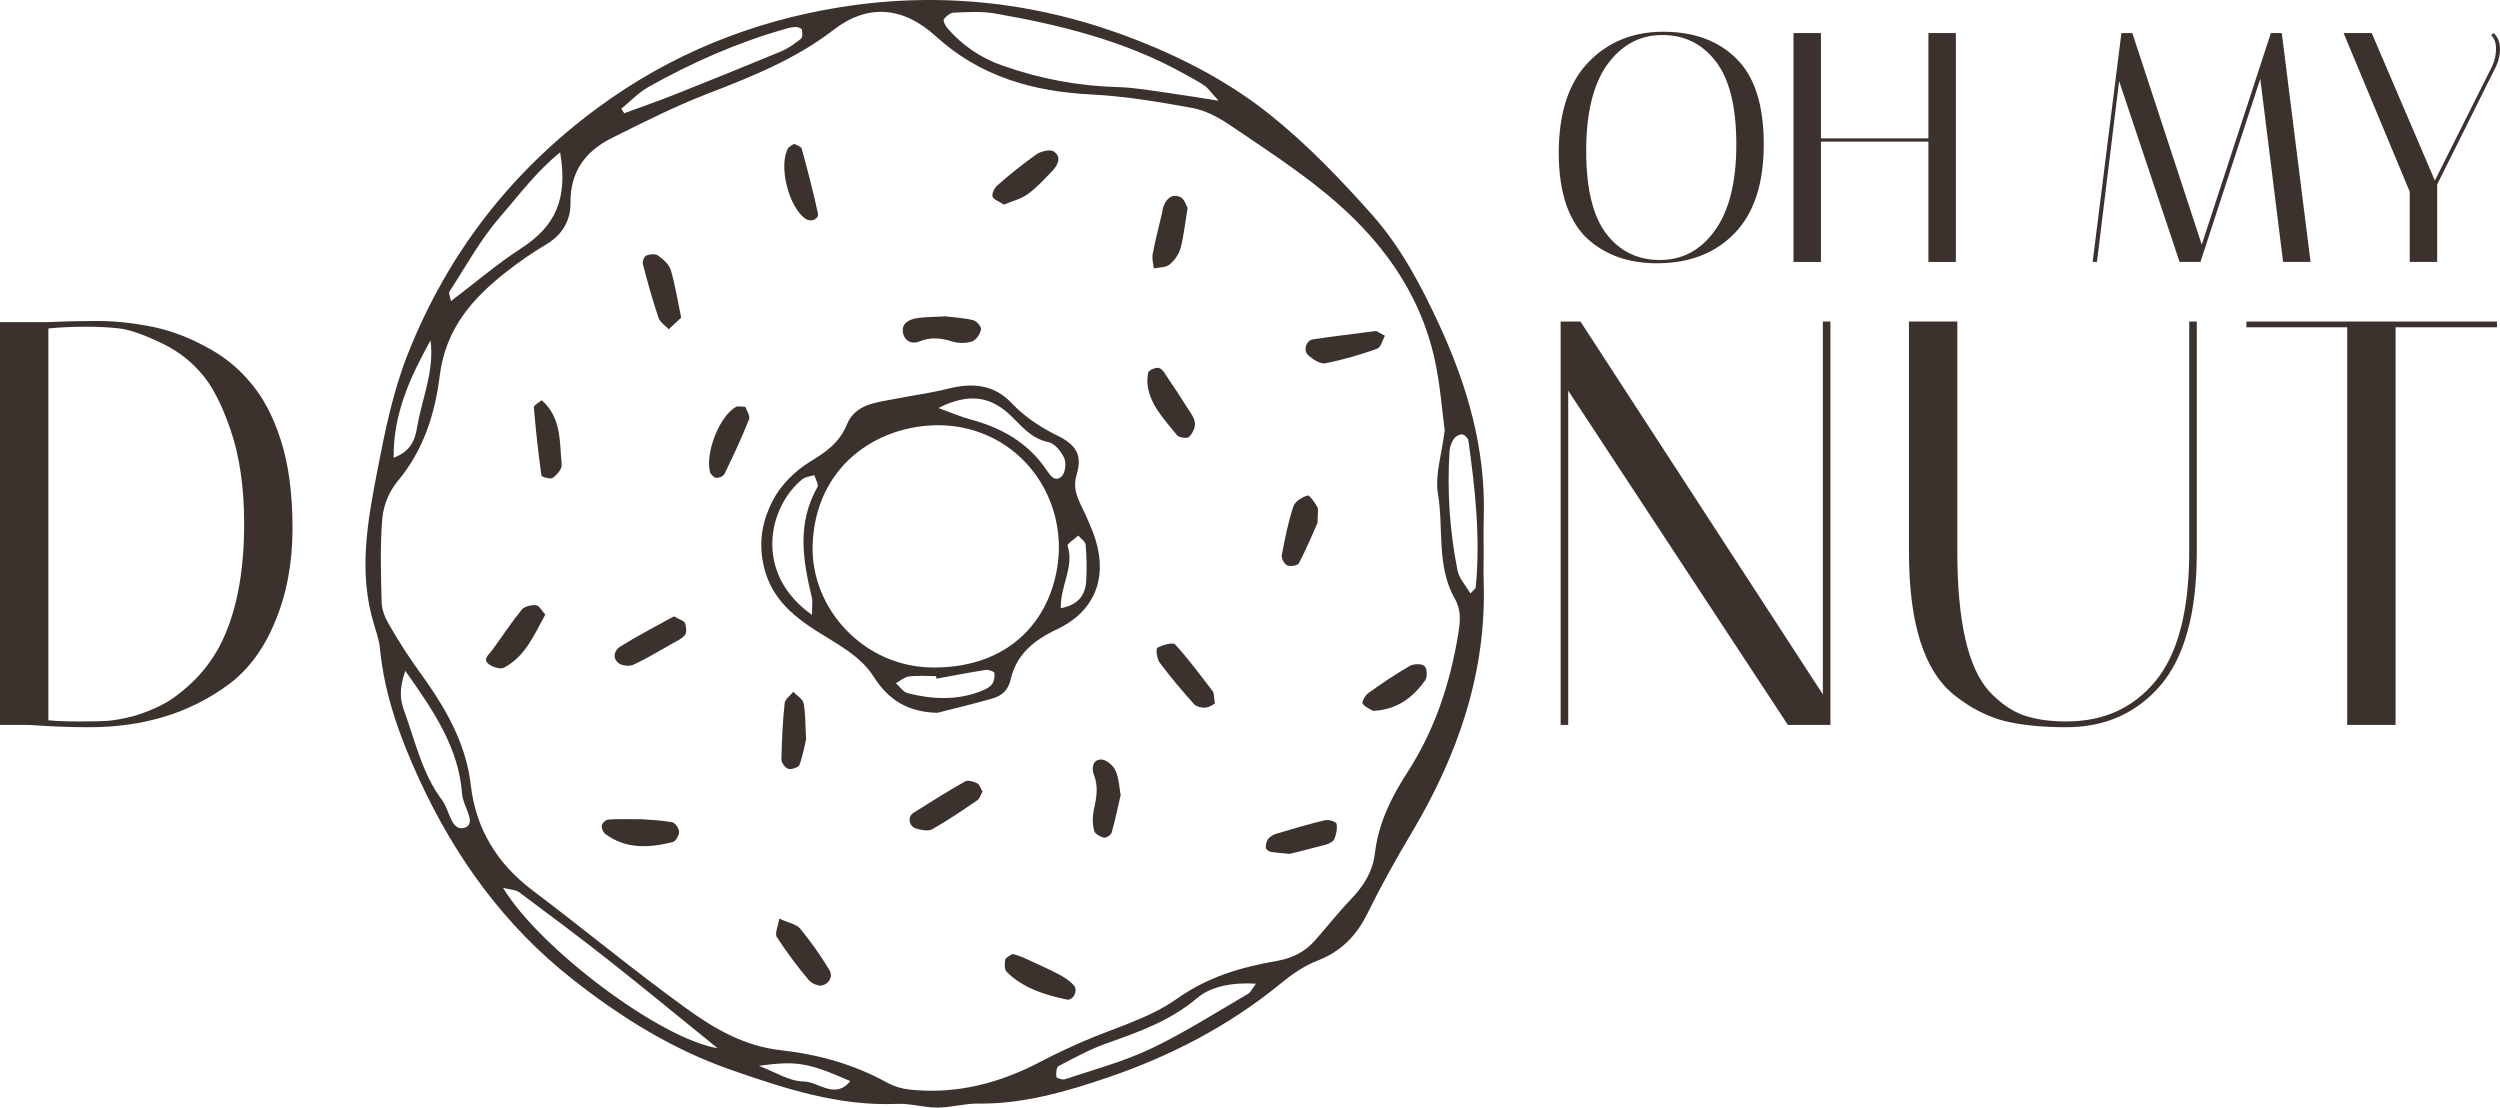 <svg width="158" height="70" viewBox="0 0 158 70" fill="none" xmlns="http://www.w3.org/2000/svg">
<path d="M93.768 34.994C93.768 35.564 93.75 36.135 93.768 36.706C93.965 42.508 92.135 47.737 89.197 52.666C88.213 54.319 87.271 56.001 86.423 57.728C85.723 59.147 84.75 60.142 83.238 60.724C82.393 61.048 81.609 61.609 80.901 62.188C77.642 64.853 73.944 66.761 69.988 68.106C67.361 68.998 64.656 69.783 61.801 69.748C60.95 69.739 60.098 69.997 59.245 70C58.392 70.003 57.541 69.729 56.696 69.765C53.016 69.921 49.606 68.8 46.221 67.623C42.526 66.34 39.264 64.313 36.195 61.897C31.864 58.49 28.778 54.198 26.509 49.285C25.287 46.637 24.291 43.904 24.01 40.965C23.963 40.477 23.8 39.995 23.655 39.522C22.626 36.225 23.218 32.992 23.855 29.708C24.342 27.196 24.843 24.714 25.792 22.329C28.299 16.021 32.281 10.855 37.796 6.798C42.394 3.419 47.54 1.342 53.135 0.449C59.556 -0.575 65.823 0.162 71.905 2.555C74.939 3.753 77.802 5.27 80.303 7.279C82.635 9.152 84.739 11.344 86.726 13.584C88.528 15.615 89.806 18.033 90.948 20.5C92.731 24.355 93.894 28.345 93.776 32.632C93.75 33.424 93.769 34.209 93.768 34.994ZM91.303 27.184C91.125 25.837 91.014 24.276 90.682 22.762C89.734 18.403 87.185 15.001 83.788 12.223C81.859 10.644 79.756 9.271 77.683 7.875C76.981 7.402 76.166 6.968 75.346 6.822C73.239 6.438 71.108 6.079 68.972 5.971C65.265 5.784 61.935 4.837 59.137 2.286C57.077 0.409 54.834 0.227 52.693 1.879C50.266 3.75 47.504 4.849 44.689 5.936C42.626 6.733 40.639 7.737 38.655 8.728C36.998 9.558 36.032 10.853 36.056 12.813C36.069 13.912 35.559 14.831 34.531 15.44C33.673 15.951 32.849 16.516 32.064 17.131C29.869 18.84 28.16 20.765 27.791 23.753C27.499 26.116 26.776 28.452 25.14 30.398C24.594 31.068 24.255 31.88 24.164 32.736C24.014 34.502 24.076 36.29 24.12 38.067C24.132 38.542 24.341 39.052 24.587 39.471C25.152 40.46 25.767 41.42 26.43 42.347C28.036 44.557 29.433 46.822 29.756 49.63C30.068 52.35 31.396 54.567 33.641 56.259C36.894 58.71 40.03 61.313 43.331 63.7C45.106 64.987 47.005 66.112 49.346 66.373C51.687 66.633 53.981 67.264 56.079 68.431C56.519 68.666 57.002 68.812 57.499 68.862C60.46 69.178 63.2 68.452 65.8 67.081C66.616 66.651 67.455 66.26 68.299 65.886C70.331 64.986 72.583 64.395 74.353 63.141C76.322 61.743 78.428 61.123 80.688 60.732C81.664 60.563 82.462 60.164 83.097 59.446C83.856 58.593 84.558 57.691 85.348 56.867C86.166 56.017 86.756 55.112 86.898 53.9C87.118 52.042 87.921 50.402 88.939 48.826C90.664 46.164 91.644 43.222 92.155 40.094C92.289 39.273 92.365 38.579 91.954 37.857C90.767 35.773 91.251 33.406 90.876 31.188C90.686 29.989 91.124 28.677 91.307 27.182L91.303 27.184ZM77.013 6.364C76.512 5.816 76.353 5.568 76.126 5.414C75.716 5.133 75.269 4.904 74.834 4.661C71.107 2.583 67.025 1.573 62.855 0.848C62.018 0.701 61.137 0.767 60.282 0.799C60.06 0.807 59.794 1.021 59.653 1.214C59.588 1.302 59.734 1.609 59.857 1.756C60.785 2.85 61.995 3.675 63.358 4.144C65.713 4.983 68.188 5.443 70.689 5.507C71.748 5.536 72.805 5.734 73.86 5.876C74.76 6.003 75.659 6.155 77.013 6.364ZM45.353 66.247C42.852 64.224 40.66 62.415 38.428 60.655C36.581 59.198 34.694 57.791 32.806 56.386C32.593 56.228 32.259 56.232 31.795 56.114C34.07 59.894 41.667 65.637 45.353 66.247ZM28.501 19.029C30.01 17.888 31.405 16.688 32.938 15.694C35.086 14.309 35.907 12.586 35.4 9.629C33.876 10.863 32.789 12.35 31.613 13.7C30.371 15.124 29.45 16.82 28.414 18.415C28.334 18.544 28.464 18.798 28.501 19.029ZM79.373 62.17C77.966 62.075 76.549 62.32 75.666 63.072C73.99 64.498 71.998 65.215 69.97 65.928C68.906 66.302 67.902 66.852 66.9 67.375C66.761 67.447 66.735 67.833 66.764 68.06C66.773 68.136 67.149 68.262 67.303 68.21C69.124 67.596 71.005 67.101 72.729 66.279C74.843 65.276 76.828 64.004 78.851 62.825C79.063 62.707 79.175 62.429 79.373 62.17ZM25.614 42.397C25.21 43.577 25.289 44.231 25.544 44.927C26.249 46.857 26.678 48.895 27.949 50.581C28.421 51.207 28.517 52.606 29.387 52.304C30.152 52.041 29.256 50.933 29.204 50.187C29.003 47.334 27.488 45.035 25.614 42.397ZM39.263 6.872L39.452 7.154C40.503 6.768 41.565 6.403 42.605 5.99C44.867 5.092 47.122 4.177 49.37 3.246C49.823 3.056 50.238 2.753 50.625 2.445C50.733 2.358 50.714 2.063 50.68 1.88C50.663 1.799 50.449 1.71 50.325 1.705C50.114 1.709 49.905 1.744 49.704 1.807C46.649 2.666 43.767 3.937 41.009 5.481C40.364 5.842 39.841 6.404 39.263 6.872ZM92.929 37.51C93.114 37.297 93.258 37.209 93.268 37.108C93.566 34.001 93.234 30.921 92.803 27.849C92.782 27.694 92.566 27.473 92.418 27.454C92.256 27.433 92.003 27.567 91.904 27.711C91.743 27.939 91.642 28.203 91.612 28.48C91.45 31.014 91.618 33.558 92.114 36.048C92.211 36.551 92.632 36.994 92.929 37.51ZM24.876 28.933C26.068 28.483 26.247 27.668 26.375 26.932C26.686 25.138 27.465 23.411 27.208 21.514C25.961 23.778 24.856 26.072 24.877 28.933H24.876ZM53.737 68.325C51.064 67.154 50.339 67.031 47.959 67.36C48.968 67.738 49.876 68.339 50.789 68.349C51.741 68.363 52.772 69.516 53.738 68.325H53.737Z" fill="#3C322D"/>
<path d="M59.249 45.048C57.422 45.016 56.166 44.258 55.236 42.795C54.37 41.431 52.929 40.723 51.61 39.882C49.947 38.823 48.593 37.628 48.209 35.481C47.943 34.025 48.253 32.761 48.85 31.611C49.351 30.65 50.245 29.758 51.185 29.187C52.204 28.567 53.048 27.983 53.519 26.838C54.051 25.522 55.393 25.442 56.581 25.206C57.7 24.983 58.837 24.84 59.94 24.561C61.448 24.18 62.817 24.297 63.919 25.46C64.771 26.362 65.766 27.009 66.875 27.556C68.028 28.125 68.409 28.789 68.048 29.977C67.802 30.784 68.04 31.333 68.343 31.977C68.675 32.679 69.016 33.392 69.245 34.134C70.004 36.601 69.13 38.678 66.791 39.777C65.341 40.458 64.231 41.365 63.87 42.961C63.726 43.605 63.32 43.969 62.747 44.136C61.59 44.471 60.416 44.748 59.249 45.048ZM66.923 34.703C66.96 30.356 63.631 26.881 59.302 26.875C55.417 26.875 51.51 29.477 51.358 34.463C51.237 38.454 54.595 42.171 58.973 42.185C64.304 42.211 66.819 38.547 66.923 34.703ZM51.316 38.859C51.316 38.302 51.37 38.017 51.308 37.76C50.733 35.398 50.36 33.06 51.663 30.785C51.757 30.622 51.54 30.285 51.467 30.029C51.212 30.111 50.903 30.127 50.71 30.284C48.558 32.032 47.598 36.229 51.316 38.859ZM59.306 25.785C60.207 26.111 60.721 26.343 61.258 26.487C63.241 27.006 64.933 27.94 66.111 29.661C66.343 30 66.643 30.504 67.087 30.118C67.323 29.911 67.4 29.281 67.264 28.966C67.081 28.548 66.663 28.026 66.263 27.943C65.173 27.718 64.577 26.937 63.867 26.256C62.673 25.121 61.339 24.765 59.306 25.785ZM59.184 42.895L59.157 42.731C58.586 42.731 58.009 42.683 57.447 42.752C57.157 42.787 56.895 43.03 56.62 43.179C56.87 43.397 57.087 43.741 57.375 43.812C58.911 44.196 60.461 44.278 61.976 43.691C62.235 43.59 62.523 43.459 62.686 43.253C62.83 43.077 62.877 42.766 62.847 42.53C62.836 42.442 62.477 42.309 62.3 42.337C61.259 42.499 60.223 42.703 59.188 42.893L59.184 42.895ZM67.043 38.437C68.108 38.241 68.584 37.647 68.646 36.734C68.692 35.964 68.68 35.192 68.612 34.423C68.595 34.221 68.309 34.04 68.147 33.849C67.91 34.071 67.429 34.369 67.473 34.502C67.905 35.835 67.001 37.029 67.043 38.434V38.437Z" fill="#3C322D"/>
<path d="M76.783 44.456C76.722 44.486 76.475 44.691 76.208 44.719C75.965 44.747 75.61 44.666 75.459 44.498C74.702 43.653 73.968 42.784 73.29 41.876C73.113 41.638 73.04 40.998 73.141 40.943C73.474 40.761 74.124 40.572 74.269 40.729C75.125 41.663 75.879 42.691 76.652 43.698C76.728 43.799 76.705 43.972 76.783 44.456Z" fill="#3C322D"/>
<path d="M40.535 51.775C40.931 51.806 41.713 51.83 42.475 51.959C42.665 51.992 42.919 52.359 42.919 52.578C42.919 52.798 42.699 53.177 42.51 53.223C41.028 53.588 39.553 53.677 38.242 52.697C38.168 52.629 38.11 52.545 38.074 52.451C38.038 52.358 38.024 52.257 38.033 52.157C38.062 52.011 38.291 51.806 38.446 51.796C39.014 51.748 39.585 51.775 40.535 51.775Z" fill="#3C322D"/>
<path d="M86.968 20.917L87.528 21.221C87.37 21.503 87.272 21.955 87.04 22.037C85.974 22.425 84.879 22.734 83.766 22.962C83.445 23.024 82.98 22.713 82.685 22.456C82.344 22.158 82.547 21.512 82.977 21.447C84.239 21.255 85.511 21.108 86.968 20.917Z" fill="#3C322D"/>
<path d="M49.251 58.057C49.844 58.331 50.34 58.408 50.582 58.701C51.245 59.515 51.852 60.373 52.398 61.268C52.664 61.695 52.421 62.156 51.973 62.279C51.727 62.347 51.282 62.148 51.101 61.928C50.378 61.066 49.707 60.162 49.094 59.221C48.952 58.997 49.172 58.548 49.251 58.057Z" fill="#3C322D"/>
<path d="M72.506 24.102C72.543 23.852 72.506 23.567 72.624 23.458C72.784 23.314 73.126 23.194 73.29 23.272C73.515 23.379 73.66 23.67 73.815 23.899C74.244 24.536 74.669 25.177 75.078 25.829C75.261 26.122 75.507 26.433 75.522 26.748C75.54 27.039 75.361 27.418 75.139 27.618C75.015 27.73 74.507 27.657 74.382 27.502C73.562 26.471 72.579 25.506 72.506 24.102Z" fill="#3C322D"/>
<path d="M75.057 13.147C74.88 14.2 74.809 14.975 74.602 15.717C74.472 16.118 74.225 16.472 73.892 16.734C73.657 16.922 73.247 16.895 72.916 16.963C72.889 16.657 72.793 16.338 72.849 16.047C73.022 15.15 73.253 14.264 73.461 13.374C73.477 13.305 73.472 13.231 73.493 13.164C73.656 12.627 74.009 12.218 74.574 12.44C74.859 12.552 74.992 13.044 75.057 13.147Z" fill="#3C322D"/>
<path d="M59.759 19.995C60.257 20.056 60.903 20.09 61.518 20.237C61.728 20.287 62.039 20.662 62.003 20.823C61.939 21.112 61.696 21.492 61.439 21.578C61.033 21.703 60.598 21.706 60.19 21.584C59.48 21.36 58.819 21.286 58.111 21.579C57.646 21.772 57.21 21.569 57.086 21.111C56.92 20.497 57.386 20.2 57.911 20.113C58.47 20.02 59.047 20.035 59.759 19.995Z" fill="#3C322D"/>
<path d="M70.826 50.247C70.624 51.118 70.471 51.883 70.253 52.629C70.211 52.776 69.898 52.973 69.767 52.94C69.531 52.883 69.199 52.699 69.151 52.507C69.045 52.094 69.033 51.663 69.116 51.245C69.283 50.48 69.447 49.753 69.134 48.971C68.985 48.596 69.027 47.999 69.602 48.001C69.912 48.001 70.357 48.38 70.496 48.693C70.723 49.194 70.738 49.784 70.826 50.247Z" fill="#3C322D"/>
<path d="M62.095 50.023C61.98 50.228 61.924 50.469 61.772 50.573C60.838 51.21 59.902 51.849 58.919 52.407C58.667 52.549 58.227 52.461 57.906 52.367C57.437 52.229 57.339 51.618 57.729 51.371C58.804 50.689 59.886 50.013 60.994 49.385C61.171 49.284 61.526 49.392 61.755 49.505C61.91 49.582 61.977 49.831 62.095 50.023Z" fill="#3C322D"/>
<path d="M50.191 9.09C50.343 9.177 50.629 9.255 50.667 9.393C51.038 10.745 51.395 12.102 51.69 13.471C51.772 13.851 51.263 14.062 50.922 13.835C49.85 13.121 49.182 10.475 49.807 9.369C49.872 9.259 50.03 9.204 50.191 9.09Z" fill="#3C322D"/>
<path d="M63.447 12.931C63.124 12.717 62.776 12.608 62.728 12.424C62.678 12.224 62.845 11.883 63.026 11.722C63.813 11.026 64.636 10.371 65.492 9.76C65.781 9.559 66.38 9.417 66.601 9.574C67.125 9.938 66.85 10.452 66.485 10.827C65.995 11.333 65.509 11.867 64.945 12.276C64.512 12.584 63.956 12.716 63.447 12.931Z" fill="#3C322D"/>
<path d="M43.05 20.075L42.266 20.808C42.042 20.569 41.71 20.37 41.616 20.084C41.24 18.964 40.925 17.824 40.626 16.682C40.585 16.525 40.715 16.203 40.848 16.149C41.065 16.061 41.423 16.026 41.588 16.149C41.913 16.387 42.285 16.705 42.392 17.062C42.671 17.993 42.818 18.965 43.05 20.075Z" fill="#3C322D"/>
<path d="M34.463 38.843C33.743 40.148 33.197 41.484 31.857 42.196C31.632 42.316 31.133 42.163 30.892 41.972C30.482 41.65 30.892 41.383 31.091 41.108C31.72 40.252 32.301 39.358 32.97 38.534C33.142 38.323 33.579 38.219 33.876 38.248C34.079 38.266 34.244 38.606 34.463 38.843Z" fill="#3C322D"/>
<path d="M42.591 38.954C42.966 39.169 43.239 39.233 43.289 39.374C43.373 39.606 43.416 39.97 43.289 40.131C43.084 40.387 42.731 40.534 42.428 40.706C41.641 41.153 40.864 41.624 40.046 42.005C39.797 42.121 39.346 42.086 39.124 41.929C38.667 41.607 38.827 41.091 39.195 40.864C40.318 40.168 41.499 39.559 42.591 38.954Z" fill="#3C322D"/>
<path d="M83.27 33.045C82.981 33.69 82.575 34.663 82.093 35.598C82.019 35.743 81.552 35.822 81.354 35.735C81.17 35.654 80.97 35.288 81.007 35.09C81.201 34.05 81.414 33.006 81.74 32.002C81.839 31.696 82.288 31.418 82.633 31.315C82.761 31.278 83.096 31.754 83.254 32.045C83.345 32.21 83.27 32.462 83.27 33.045Z" fill="#3C322D"/>
<path d="M34.237 25.291C35.511 26.422 35.359 27.956 35.5 29.374C35.527 29.637 35.196 30.013 34.931 30.204C34.793 30.304 34.23 30.143 34.217 30.051C34.017 28.62 33.862 27.181 33.739 25.74C33.729 25.617 34.028 25.467 34.237 25.291Z" fill="#3C322D"/>
<path d="M63.99 60.288C64.204 60.344 64.414 60.412 64.619 60.492C65.384 60.843 66.153 61.184 66.9 61.57C67.254 61.752 67.609 61.981 67.865 62.272C68.159 62.61 67.823 63.258 67.412 63.17C66.025 62.873 64.669 62.459 63.631 61.432C63.477 61.281 63.481 60.901 63.531 60.649C63.56 60.507 63.828 60.408 63.99 60.288Z" fill="#3C322D"/>
<path d="M47.103 25.705C47.176 25.932 47.428 26.285 47.34 26.506C46.874 27.677 46.334 28.822 45.785 29.958C45.718 30.098 45.43 30.221 45.26 30.198C45.111 30.18 44.905 29.973 44.866 29.816C44.575 28.55 45.492 26.283 46.516 25.713C46.621 25.654 46.79 25.705 47.103 25.705Z" fill="#3C322D"/>
<path d="M86.782 44.929C86.623 44.83 86.29 44.708 86.117 44.471C86.048 44.378 86.271 43.949 86.464 43.812C87.317 43.198 88.189 42.611 89.097 42.087C89.342 41.945 89.851 41.935 90.031 42.093C90.197 42.241 90.222 42.795 90.072 42.999C89.311 44.048 88.351 44.849 86.782 44.929Z" fill="#3C322D"/>
<path d="M81.51 53.966C80.852 53.898 80.565 53.891 80.291 53.831C80.175 53.805 80.002 53.669 80 53.581C79.988 53.381 80.04 53.183 80.15 53.015C80.291 52.856 80.476 52.742 80.682 52.686C81.697 52.384 82.713 52.081 83.743 51.836C83.967 51.783 84.438 51.929 84.467 52.056C84.535 52.356 84.454 52.718 84.335 53.021C84.272 53.181 84.021 53.314 83.829 53.372C82.947 53.611 82.061 53.825 81.51 53.966Z" fill="#3C322D"/>
<path d="M50.947 46.713C50.874 47.02 50.756 47.698 50.528 48.338C50.471 48.496 50.027 48.649 49.823 48.591C49.619 48.533 49.38 48.201 49.386 47.993C49.407 46.809 49.467 45.624 49.588 44.445C49.614 44.188 49.943 43.962 50.133 43.721C50.36 43.959 50.728 44.169 50.786 44.442C50.914 45.052 50.887 45.695 50.947 46.713Z" fill="#3C322D"/>
<path d="M98.513 9.674C98.513 7.166 99.126 5.265 100.352 3.97C101.592 2.661 103.181 2.006 105.117 2.006C107.054 2.006 108.593 2.571 109.735 3.701C110.892 4.831 111.47 6.636 111.47 9.116C111.47 11.596 110.857 13.47 109.631 14.738C108.405 16.005 106.768 16.639 104.72 16.639C102.951 16.639 101.502 16.136 100.373 15.13C99.788 14.607 99.328 13.883 98.994 12.96C98.674 12.023 98.513 10.928 98.513 9.674ZM105.054 2.213C103.647 2.213 102.491 2.833 101.585 4.073C100.694 5.313 100.248 7.132 100.248 9.529C100.248 11.927 100.673 13.677 101.523 14.779C102.372 15.881 103.501 16.432 104.908 16.432C106.329 16.432 107.485 15.812 108.377 14.572C109.283 13.318 109.735 11.507 109.735 9.137C109.735 6.753 109.304 5.003 108.44 3.887C107.59 2.771 106.461 2.213 105.054 2.213Z" fill="#3C322D"/>
<path d="M115.084 16.556H113.35V2.089H115.084V8.744H121.876V2.089H123.611V16.556H121.876V8.951H115.084V16.556Z" fill="#3C322D"/>
<path d="M132.527 16.556H132.255L134.073 2.089H134.763L139.151 15.461L143.519 2.089H144.209L146.027 16.556H144.292L142.85 4.983L139.068 16.556H137.751L133.927 5.127L132.527 16.556Z" fill="#3C322D"/>
<path d="M157.603 2.089C157.868 2.351 158 2.688 158 3.102C158 3.446 157.923 3.798 157.77 4.156L154.029 11.658V16.556H152.295V12.113L148.115 2.089H149.892L153.883 11.41L157.519 4.156C157.673 3.811 157.749 3.453 157.749 3.081C157.749 2.709 157.645 2.42 157.436 2.213L157.603 2.089Z" fill="#3C322D"/>
<path d="M2.946 20.358C4.026 20.309 5.082 20.285 6.113 20.285C7.169 20.285 8.274 20.394 9.427 20.612C10.606 20.831 11.76 21.244 12.889 21.851C14.043 22.433 15.013 23.198 15.798 24.145C16.608 25.068 17.259 26.294 17.75 27.823C18.241 29.353 18.487 31.211 18.487 33.396C18.487 35.581 18.118 37.548 17.382 39.296C16.67 41.02 15.688 42.343 14.436 43.266C12.005 45.062 9.071 45.961 5.634 45.961C4.431 45.961 3.167 45.912 1.841 45.815H0V20.358H2.946ZM3.057 45.523C3.572 45.572 4.223 45.596 5.008 45.596C5.794 45.596 6.383 45.584 6.776 45.56C7.169 45.536 7.709 45.438 8.396 45.269C9.084 45.074 9.722 44.819 10.311 44.504C10.9 44.188 11.514 43.727 12.153 43.12C12.815 42.489 13.38 41.748 13.847 40.898C14.902 38.907 15.43 36.309 15.43 33.104C15.43 30.822 15.148 28.855 14.583 27.204C14.018 25.529 13.368 24.291 12.631 23.49C11.919 22.688 11.048 22.057 10.017 21.596C8.986 21.11 8.163 20.831 7.549 20.758C6.936 20.685 6.224 20.649 5.413 20.649C4.603 20.649 3.818 20.685 3.057 20.758V45.523Z" fill="#3C322D"/>
<path d="M99.111 45.815H98.632V20.321H99.885L115.204 43.885V20.321H115.683V45.815H112.995L99.111 24.691V45.815Z" fill="#3C322D"/>
<path d="M138.359 20.321H138.838V34.889C138.838 38.701 138.077 41.505 136.555 43.302C135.033 45.074 133.044 45.961 130.589 45.961C129.042 45.961 127.729 45.827 126.649 45.56C125.568 45.269 124.55 44.747 123.592 43.994C121.628 42.489 120.646 39.454 120.646 34.889V20.321H123.703V34.852C123.703 39.272 124.378 42.221 125.728 43.703C126.415 44.431 127.127 44.929 127.864 45.196C128.625 45.463 129.533 45.596 130.589 45.596C132.946 45.596 134.824 44.747 136.223 43.047C137.647 41.323 138.359 38.592 138.359 34.852V20.321Z" fill="#3C322D"/>
<path d="M151.401 45.815H148.344V20.685H141.973V20.321H157.809V20.685H151.401V45.815Z" fill="#3C322D"/>
</svg>
